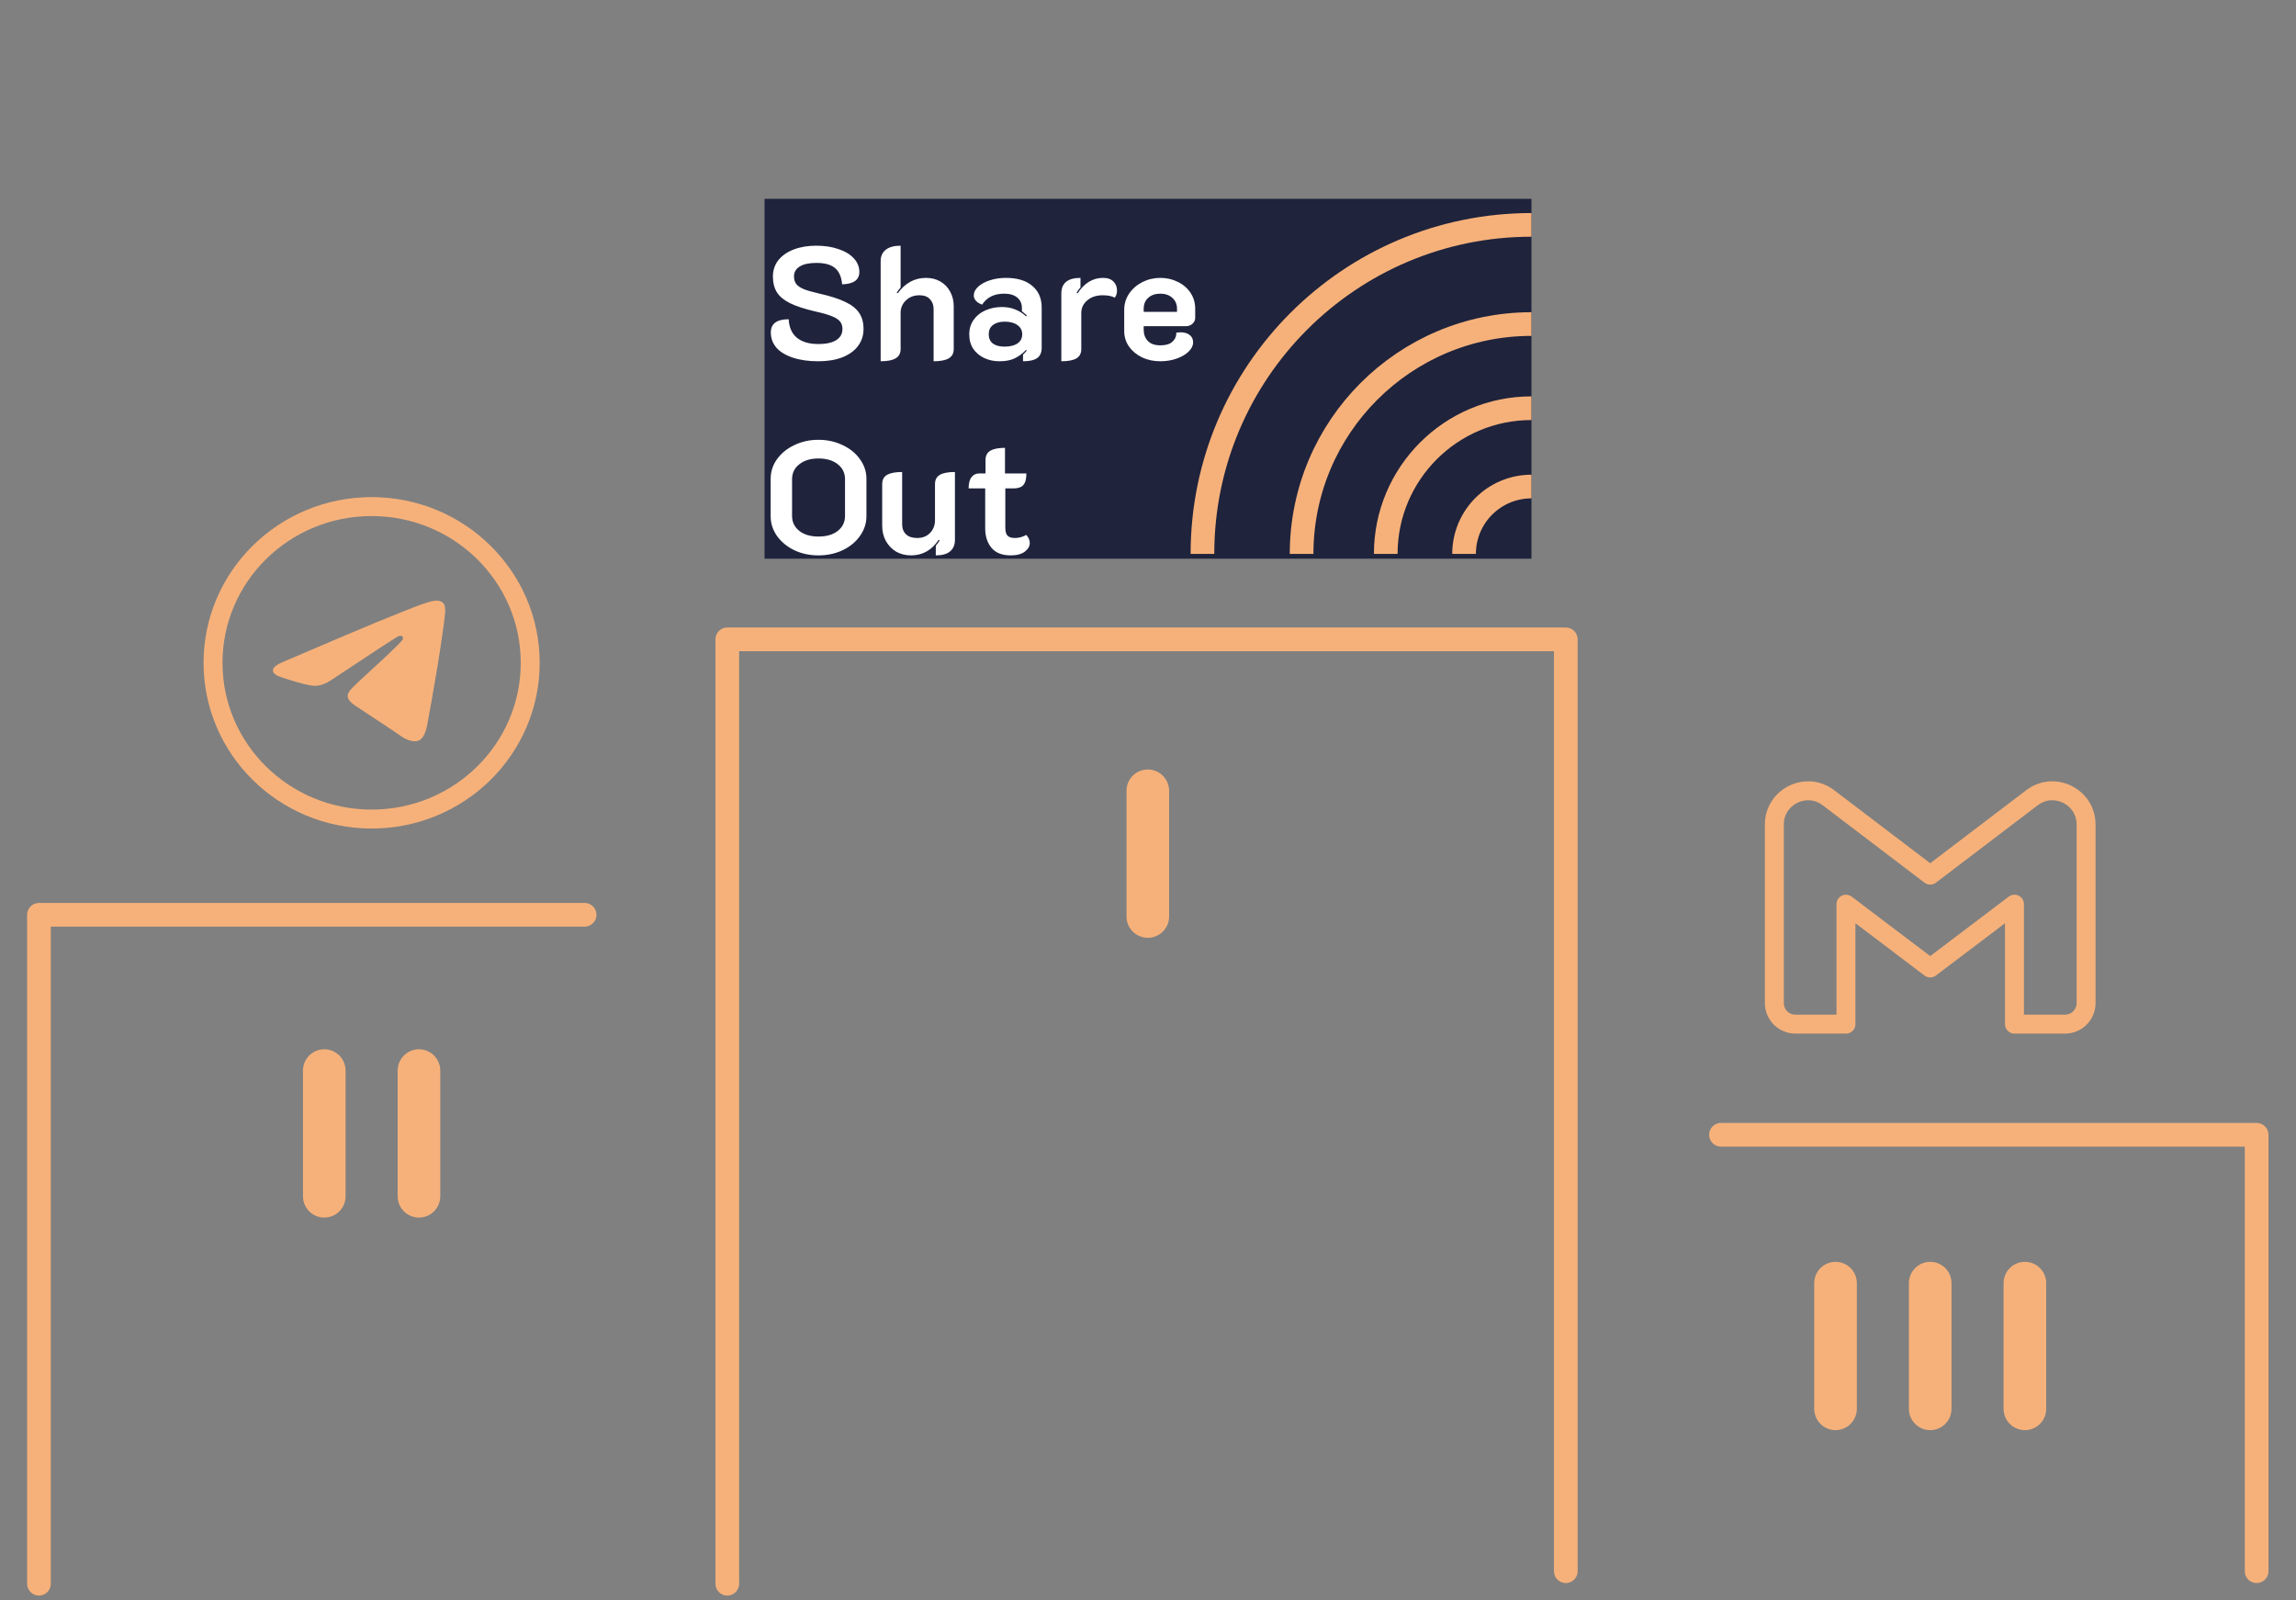 <svg width="485" height="338" viewBox="0 0 485 338" fill="none" xmlns="http://www.w3.org/2000/svg">
<rect x="0" y="0" width="485" height="338" fill="#808080" stroke="none"/>
<g clip-path="url(#clip0_660_635)">
<path d="M387.732 271.021V297.568" stroke="#F6B17A" stroke-width="9" stroke-linecap="round" stroke-linejoin="round"/>
<path d="M407.732 271.021V297.568" stroke="#F6B17A" stroke-width="9" stroke-linecap="round" stroke-linejoin="round"/>
<path d="M427.732 271.021V297.568" stroke="#F6B17A" stroke-width="9" stroke-linecap="round" stroke-linejoin="round"/>
<path d="M242.458 167.031V193.578" stroke="#F6B17A" stroke-width="9" stroke-linecap="round" stroke-linejoin="round"/>
<path d="M8.231 334.51V193.219H123.494M153.631 334.51V135.04H330.756V331.865M363.537 239.686H476.685V331.865" stroke="#F6B17A" stroke-width="5" stroke-linecap="round" stroke-linejoin="round"/>
<path d="M78.5 173C97.001 173 112 158.225 112 140C112 121.775 97.001 107 78.5 107C59.998 107 45 121.775 45 140C45 158.225 59.998 173 78.5 173Z" stroke="#F6B17A" stroke-width="4" stroke-linejoin="round"/>
<path d="M79.7 131.362C76.442 132.698 69.93 135.461 60.164 139.652C58.578 140.273 57.748 140.881 57.672 141.475C57.544 142.48 58.821 142.875 60.559 143.414L60.562 143.414C60.798 143.487 61.042 143.563 61.292 143.643C63.002 144.191 65.303 144.832 66.499 144.857C67.585 144.88 68.796 144.44 70.132 143.535C79.257 137.468 83.967 134.401 84.263 134.335C84.472 134.288 84.761 134.229 84.957 134.401C85.153 134.573 85.133 134.897 85.112 134.984C84.986 135.516 79.974 140.105 77.381 142.48L77.315 142.541C76.541 143.249 75.996 143.749 75.882 143.866C75.619 144.135 75.351 144.389 75.094 144.633C73.505 146.142 72.313 147.274 75.16 149.122C76.528 150.01 77.623 150.744 78.715 151.477C79.907 152.277 81.097 153.075 82.636 154.069C83.026 154.32 83.399 154.582 83.762 154.837L83.768 154.841C85.156 155.816 86.402 156.691 87.943 156.552C88.838 156.471 89.763 155.641 90.233 153.168C91.342 147.324 93.524 134.661 94.028 129.443C94.072 128.986 94.017 128.401 93.972 128.144C93.927 127.887 93.834 127.521 93.495 127.25C93.094 126.929 92.474 126.862 92.197 126.866C90.937 126.889 89.004 127.551 79.7 131.362Z" fill="#F6B17A"/>
<g clip-path="url(#clip1_660_635)">
<rect width="162" height="76" transform="translate(161.5 42)" fill="#1F233C"/>
<g clip-path="url(#clip2_660_635)">
<circle cx="323.5" cy="117" r="69.5" transform="rotate(90 323.5 117)" stroke="#F6B17A" stroke-width="5"/>
<circle cx="323.5" cy="117" r="48.554" transform="rotate(90 323.5 117)" stroke="#F6B17A" stroke-width="5"/>
<circle cx="323.5" cy="117" r="14.236" transform="rotate(90 323.5 117)" stroke="#F6B17A" stroke-width="5"/>
<circle cx="323.5" cy="117" r="30.78" transform="rotate(90 323.5 117)" stroke="#F6B17A" stroke-width="5"/>
</g>
<path d="M172.856 76.306C170.816 76.306 169.037 76.057 167.518 75.558C165.999 75.059 164.832 74.357 164.016 73.45C163.223 72.521 162.826 71.444 162.826 70.22C162.826 68.361 164.084 67.432 166.6 67.432C166.691 69.155 167.269 70.458 168.334 71.342C169.422 72.226 170.941 72.668 172.89 72.668C174.499 72.668 175.746 72.396 176.63 71.852C177.514 71.285 177.956 70.503 177.956 69.506C177.956 68.849 177.786 68.316 177.446 67.908C177.106 67.477 176.528 67.103 175.712 66.786C174.896 66.446 173.706 66.106 172.142 65.766C169.921 65.245 168.164 64.667 166.872 64.032C165.603 63.397 164.685 62.638 164.118 61.754C163.551 60.847 163.268 59.725 163.268 58.388C163.268 57.096 163.642 55.963 164.39 54.988C165.161 54.013 166.237 53.254 167.62 52.71C169.025 52.166 170.635 51.894 172.448 51.894C174.193 51.894 175.746 52.132 177.106 52.608C178.489 53.061 179.565 53.707 180.336 54.546C181.129 55.385 181.526 56.348 181.526 57.436C181.526 59.113 180.313 59.986 177.888 60.054C177.752 58.49 177.253 57.345 176.392 56.62C175.531 55.895 174.216 55.532 172.448 55.532C170.929 55.532 169.762 55.781 168.946 56.28C168.13 56.779 167.722 57.481 167.722 58.388C167.722 59.023 167.881 59.555 168.198 59.986C168.515 60.394 169.048 60.757 169.796 61.074C170.544 61.369 171.609 61.675 172.992 61.992C175.327 62.513 177.174 63.103 178.534 63.76C179.894 64.395 180.88 65.177 181.492 66.106C182.104 67.013 182.41 68.135 182.41 69.472C182.41 70.855 182.013 72.067 181.22 73.11C180.449 74.13 179.339 74.923 177.888 75.49C176.46 76.034 174.783 76.306 172.856 76.306ZM186.026 55.158C186.026 54.115 186.388 53.311 187.114 52.744C187.839 52.177 188.882 51.894 190.242 51.894V60.734C189.947 61.051 189.675 61.414 189.426 61.822L189.63 61.958C191.194 59.782 193.188 58.694 195.614 58.694C196.77 58.694 197.79 58.955 198.674 59.476C199.558 59.997 200.238 60.711 200.714 61.618C201.212 62.525 201.462 63.545 201.462 64.678V73.722C201.462 74.629 201.11 75.286 200.408 75.694C199.705 76.102 198.64 76.306 197.212 76.306V65.29C197.212 64.429 196.951 63.726 196.43 63.182C195.931 62.638 195.194 62.366 194.22 62.366C193.064 62.366 192.112 62.729 191.364 63.454C190.616 64.157 190.242 65.041 190.242 66.106V73.722C190.242 74.629 189.89 75.286 189.188 75.694C188.485 76.102 187.431 76.306 186.026 76.306V55.158ZM211.101 76.306C209.945 76.306 208.88 76.079 207.905 75.626C206.953 75.173 206.183 74.527 205.593 73.688C205.027 72.827 204.743 71.807 204.743 70.628C204.743 69.449 205.049 68.429 205.661 67.568C206.273 66.684 207.101 66.015 208.143 65.562C209.209 65.086 210.376 64.848 211.645 64.848C212.688 64.848 213.617 65.018 214.433 65.358C215.272 65.675 216.043 66.163 216.745 66.82L216.915 66.65C216.711 66.446 216.36 66.14 215.861 65.732V65.052C215.861 64.123 215.533 63.386 214.875 62.842C214.218 62.298 213.3 62.026 212.121 62.026C210.013 62.026 208.461 62.797 207.463 64.338C206.965 64.179 206.545 63.93 206.205 63.59C205.865 63.227 205.695 62.842 205.695 62.434C205.695 61.754 206.001 61.131 206.613 60.564C207.225 59.997 208.053 59.544 209.095 59.204C210.138 58.864 211.271 58.694 212.495 58.694C214.898 58.694 216.757 59.261 218.071 60.394C219.386 61.505 220.043 63.023 220.043 64.95V73.45C220.043 74.447 219.726 75.173 219.091 75.626C218.457 76.079 217.459 76.306 216.099 76.306V74.912C216.485 74.527 216.745 74.243 216.881 74.062L216.745 73.892C215.997 74.685 215.193 75.286 214.331 75.694C213.493 76.102 212.416 76.306 211.101 76.306ZM212.189 73.212C213.368 73.212 214.286 72.985 214.943 72.532C215.601 72.079 215.929 71.433 215.929 70.594C215.929 69.778 215.589 69.132 214.909 68.656C214.252 68.18 213.357 67.942 212.223 67.942C211.181 67.942 210.353 68.18 209.741 68.656C209.152 69.109 208.857 69.755 208.857 70.594C208.857 71.455 209.152 72.113 209.741 72.566C210.331 72.997 211.147 73.212 212.189 73.212ZM232.93 62.366C231.593 62.366 230.505 62.729 229.666 63.454C228.827 64.157 228.408 65.041 228.408 66.106V73.722C228.408 74.629 228.068 75.286 227.388 75.694C226.708 76.102 225.643 76.306 224.192 76.306V61.958C224.192 60.915 224.521 60.111 225.178 59.544C225.858 58.977 226.878 58.694 228.238 58.694V60.7C227.898 61.085 227.626 61.459 227.422 61.822L227.626 61.958C229.054 59.782 230.845 58.694 232.998 58.694C233.973 58.694 234.709 58.955 235.208 59.476C235.707 59.975 235.956 60.609 235.956 61.38C235.956 61.969 235.797 62.468 235.48 62.876C234.868 62.536 234.018 62.366 232.93 62.366ZM245.092 76.306C243.687 76.306 242.406 76.034 241.25 75.49C240.094 74.923 239.176 74.164 238.496 73.212C237.816 72.237 237.476 71.149 237.476 69.948V65.426C237.476 64.157 237.828 63.012 238.53 61.992C239.233 60.972 240.162 60.167 241.318 59.578C242.497 58.989 243.766 58.694 245.126 58.694C246.464 58.694 247.688 58.977 248.798 59.544C249.932 60.088 250.827 60.859 251.484 61.856C252.142 62.831 252.47 63.953 252.47 65.222V67.126C252.47 67.625 252.278 68.044 251.892 68.384C251.53 68.724 251.065 68.894 250.498 68.894H241.59V69.642C241.59 70.617 241.885 71.41 242.474 72.022C243.064 72.634 243.948 72.94 245.126 72.94C246.26 72.94 247.098 72.691 247.642 72.192C248.209 71.693 248.492 71.047 248.492 70.254C248.9 70.209 249.184 70.186 249.342 70.186C250.181 70.186 250.838 70.379 251.314 70.764C251.79 71.127 252.028 71.648 252.028 72.328C252.028 72.985 251.722 73.62 251.11 74.232C250.498 74.844 249.66 75.343 248.594 75.728C247.529 76.113 246.362 76.306 245.092 76.306ZM248.628 65.868V65.222C248.628 64.27 248.3 63.499 247.642 62.91C246.985 62.321 246.135 62.026 245.092 62.026C244.05 62.026 243.2 62.321 242.542 62.91C241.908 63.477 241.59 64.247 241.59 65.222V65.868H248.628ZM172.89 117.306C171.031 117.306 169.331 116.943 167.79 116.218C166.249 115.47 165.025 114.461 164.118 113.192C163.234 111.923 162.792 110.54 162.792 109.044V101.122C162.792 99.626 163.234 98.255 164.118 97.008C165.025 95.739 166.249 94.741 167.79 94.016C169.331 93.268 171.031 92.894 172.89 92.894C174.749 92.894 176.449 93.268 177.99 94.016C179.554 94.741 180.778 95.739 181.662 97.008C182.569 98.255 183.022 99.626 183.022 101.122V109.044C183.022 110.54 182.569 111.923 181.662 113.192C180.778 114.461 179.554 115.47 177.99 116.218C176.449 116.943 174.749 117.306 172.89 117.306ZM172.89 113.328C174.59 113.328 175.95 112.931 176.97 112.138C177.99 111.322 178.5 110.268 178.5 108.976V101.224C178.5 99.909 177.99 98.855 176.97 98.062C175.95 97.246 174.59 96.838 172.89 96.838C171.213 96.838 169.864 97.246 168.844 98.062C167.824 98.855 167.314 99.909 167.314 101.224V108.976C167.314 110.268 167.824 111.322 168.844 112.138C169.864 112.931 171.213 113.328 172.89 113.328ZM201.719 114.008C201.719 115.073 201.379 115.889 200.699 116.456C200.041 117.023 199.033 117.306 197.673 117.306V115.266C197.967 114.926 198.239 114.552 198.489 114.144L198.285 114.008C196.834 116.207 194.885 117.306 192.437 117.306C191.281 117.306 190.238 117.045 189.309 116.524C188.402 115.98 187.677 115.232 187.133 114.28C186.611 113.328 186.351 112.251 186.351 111.05V102.278C186.351 101.349 186.691 100.691 187.371 100.306C188.073 99.898 189.139 99.694 190.567 99.694V110.744C190.567 111.628 190.839 112.331 191.383 112.852C191.927 113.373 192.709 113.634 193.729 113.634C194.862 113.634 195.769 113.283 196.449 112.58C197.151 111.855 197.503 110.959 197.503 109.894V102.278C197.503 101.349 197.843 100.691 198.523 100.306C199.203 99.898 200.268 99.694 201.719 99.694V114.008ZM213.516 117.306C211.68 117.306 210.32 116.773 209.436 115.708C208.552 114.643 208.11 113.271 208.11 111.594V103.162H204.608C204.608 102.097 204.812 101.303 205.22 100.782C205.628 100.261 206.172 100 206.852 100H208.178V97.178C208.178 96.249 208.518 95.591 209.198 95.206C209.878 94.798 210.91 94.594 212.292 94.594V100H216.814C216.814 101.133 216.599 101.949 216.168 102.448C215.738 102.924 215.046 103.162 214.094 103.162H212.36V111.424C212.36 112.217 212.508 112.784 212.802 113.124C213.12 113.464 213.652 113.634 214.4 113.634C215.194 113.634 215.987 113.419 216.78 112.988C217.007 113.192 217.188 113.453 217.324 113.77C217.46 114.065 217.528 114.371 217.528 114.688C217.528 115.368 217.177 115.98 216.474 116.524C215.772 117.045 214.786 117.306 213.516 117.306Z" fill="white"/>
</g>
<path d="M68.5 226.126V252.673" stroke="#F6B17A" stroke-width="9" stroke-linecap="round" stroke-linejoin="round"/>
<path d="M88.5 226.126V252.673" stroke="#F6B17A" stroke-width="9" stroke-linecap="round" stroke-linejoin="round"/>
<path d="M374.807 174.163V211.865C374.807 214.323 376.799 216.315 379.256 216.315H389.935V190.978L407.732 204.45L425.53 190.978V216.315H436.209C438.666 216.315 440.658 214.323 440.658 211.865V174.163C440.658 168.275 433.917 164.932 429.23 168.496L407.732 184.842L386.235 168.497C381.548 164.932 374.807 168.275 374.807 174.163Z" stroke="#F6B17A" stroke-width="4" stroke-linejoin="round"/>
</g>
<defs>
<clipPath id="clip0_660_635">
<rect width="485" height="338" fill="white"/>
</clipPath>
<clipPath id="clip1_660_635">
<rect width="162" height="76" fill="white" transform="translate(161.5 42)"/>
</clipPath>
<clipPath id="clip2_660_635">
<rect width="72" height="72" fill="white" transform="translate(323.5 45) rotate(90)"/>
</clipPath>
</defs>
</svg>
